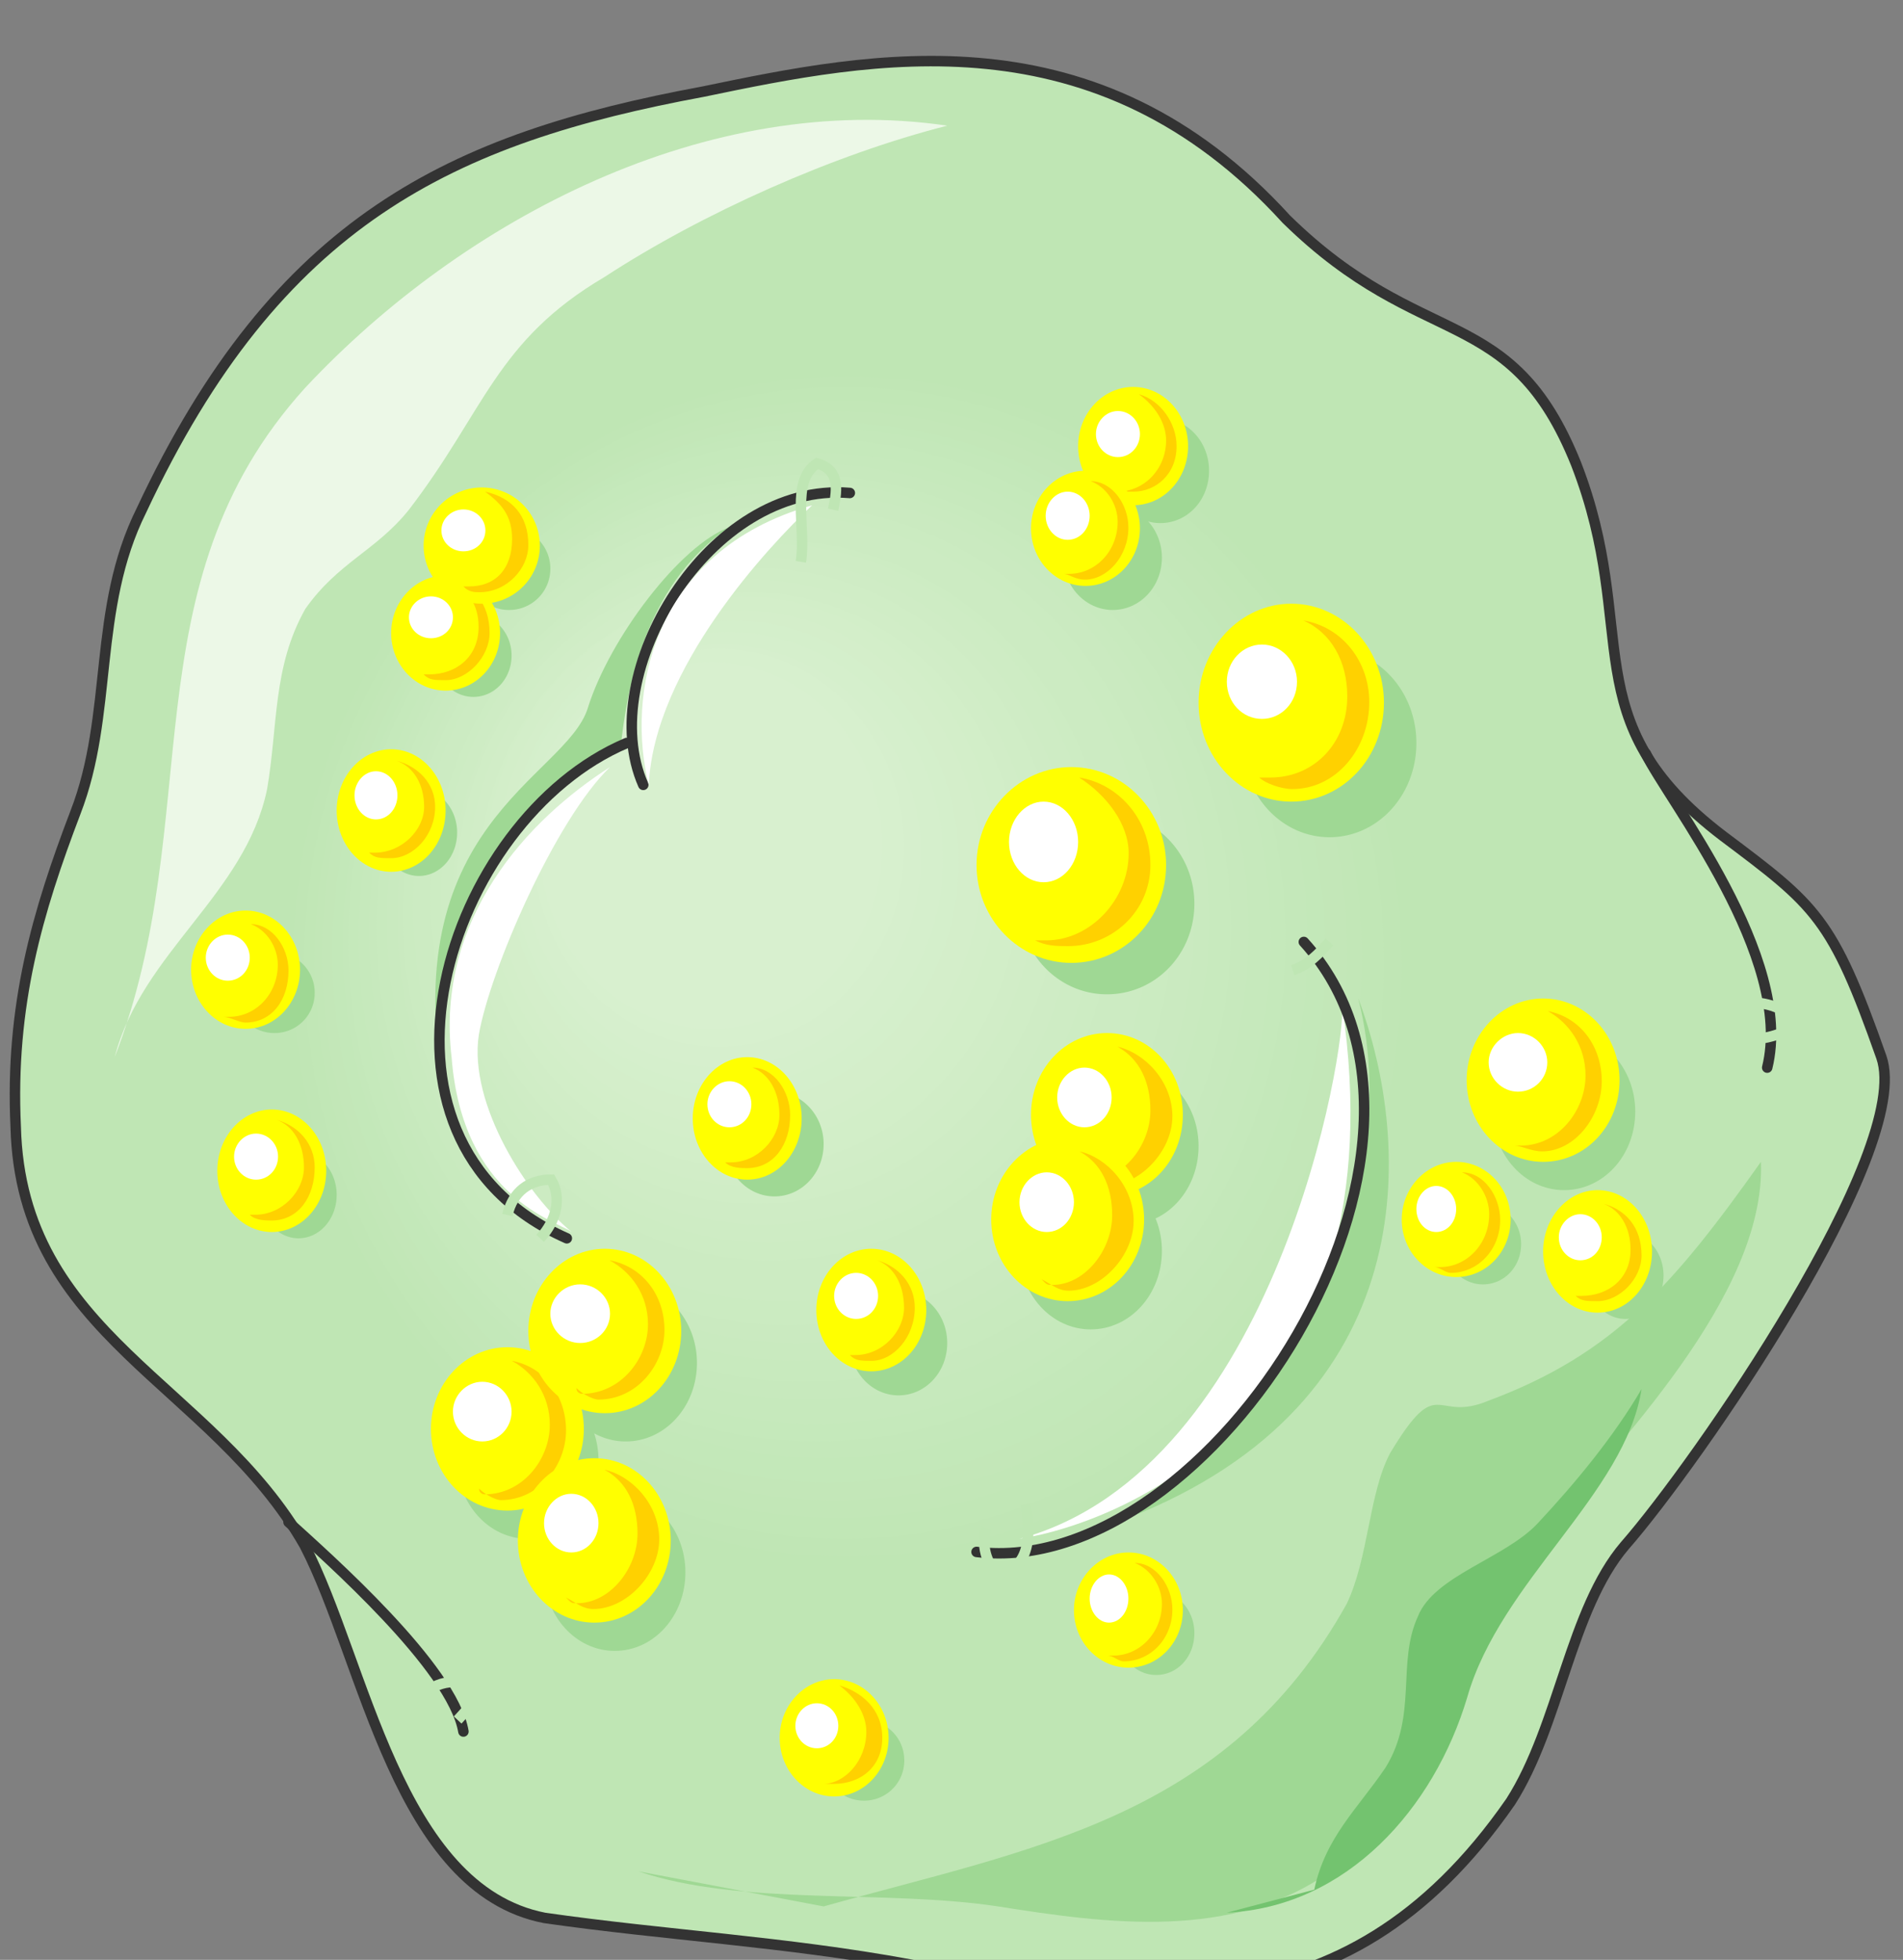 <svg xmlns="http://www.w3.org/2000/svg" version="1.0" viewBox="0 0 145.285 149.631"><rect x="0" y="0" width="145.285" height="149.631" fill="#808080" stroke="none"/><defs><clipPath clipPathUnits="userSpaceOnUse" id="a"><path d="M.08 3.598h145.112v149.75H.08z"/></clipPath></defs><path clip-path="url(#a)" d="M98.22 16.75C83.67.76 66.6 4.317 53.687 6.996c-19.188 3.558-32.5 9.754-42.894 31.98-3.757 7.556-2.118 15.551-5.036 23.066C2.878 69.598.76 76.714 1.199 86.028c.4 15.99 14.991 19.548 22.067 31.98 4.597 8.875 7.076 26.225 18.309 28.423 9.194 1.32 18.349 1.8 27.903 3.558 16.67 2.678 32.94 6.196 45.852-12.432 3.718-5.797 4.557-14.671 8.715-19.549 5.437-6.196 22.066-30.181 19.588-37.297-3.758-10.673-4.997-11.553-12.073-16.87-11.673-8.874-6.236-15.55-11.233-28.422-4.997-12.433-11.673-8.435-22.107-18.67z" fill="#bfe6b4" fill-rule="evenodd"/><path d="M48.73 142.873c7.916 2.679 18.75 1.36 27.464 2.679 8.315 1.319 17.909 2.638 25.384-2.679 7.476-5.316 9.994-18.189 16.23-25.744 5.397-6.636 17.03-18.189 16.63-28.423-6.635 9.355-11.233 14.671-20.787 18.23-4.157 1.758-3.758-2.24-7.515 3.997-1.64 3.078-1.64 7.995-3.318 11.513-9.155 16.43-24.106 18.668-39.936 23.106z" fill="#9fd894" fill-rule="evenodd"/><path d="M8.755 80.711c7.075-18.209.84-35.998 14.55-51.109C35.36 16.71 54.048 6.916 72.317 9.594c-8.715 2.219-18.689 6.676-26.164 11.553-8.315 4.897-9.134 10.234-14.95 17.79-2.5 3.118-5.398 3.997-7.896 7.555-2.499 4.437-2.079 8.894-2.918 13.771-1.66 8.016-9.555 12.453-11.633 20.448z" fill="#ecf8e7" fill-rule="evenodd"/><path d="M22.027 74.475c0-25.505 19.428-46.212 43.333-46.212 23.946 0 43.334 20.707 43.334 46.212 0 25.544-19.388 46.212-43.334 46.212-23.905 0-43.333-20.668-43.333-46.212z" fill="#bfe6b4" fill-rule="evenodd"/><path d="M22.346 73.795c0-24.865 18.989-45.052 42.335-45.052 23.386 0 42.334 20.187 42.334 45.052 0 24.905-18.948 45.053-42.334 45.053-23.346 0-42.335-20.148-42.335-45.053z" fill="#c0e6b5" fill-rule="evenodd"/><path d="M23.226 73.515c0-24.265 18.469-43.973 41.215-43.973 22.786 0 41.215 19.708 41.215 43.973 0 24.306-18.429 43.974-41.215 43.974-22.746 0-41.215-19.668-41.215-43.974z" fill="#c1e7b6" fill-rule="evenodd"/><path d="M24.025 73.236c0-23.546 17.91-42.655 39.976-42.655 22.107 0 39.976 19.109 39.976 42.655 0 23.585-17.87 42.654-39.976 42.654-22.066 0-39.976-19.069-39.976-42.654z" fill="#c2e7b7" fill-rule="evenodd"/><path d="M24.585 72.956c0-22.946 17.55-41.575 39.136-41.575 21.627 0 39.137 18.629 39.137 41.575 0 22.986-17.51 41.575-39.137 41.575-21.587 0-39.136-18.59-39.136-41.575z" fill="#c3e7b8" fill-rule="evenodd"/><path d="M25.385 72.716c0-22.307 16.99-40.456 37.897-40.456 20.947 0 37.897 18.15 37.897 40.456 0 22.346-16.95 40.455-37.897 40.455-20.908 0-37.897-18.109-37.897-40.455z" fill="#c3e8b9" fill-rule="evenodd"/><path d="M26.184 72.036c0-21.667 16.51-39.296 36.818-39.296 20.347 0 36.818 17.63 36.818 39.296 0 21.707-16.47 39.297-36.818 39.297-20.308 0-36.818-17.59-36.818-39.297z" fill="#c4e8ba" fill-rule="evenodd"/><path d="M26.584 71.796c0-21.107 16.03-38.256 35.778-38.256 19.788 0 35.779 17.15 35.779 38.256 0 21.148-15.99 38.257-35.779 38.257-19.748 0-35.778-17.11-35.778-38.257z" fill="#c5e9bb" fill-rule="evenodd"/><path d="M27.383 71.637c0-20.428 15.591-37.058 34.82-37.058 19.268 0 34.818 16.63 34.818 37.058 0 20.467-15.55 37.057-34.819 37.057-19.228 0-34.819-16.59-34.819-37.057z" fill="#c6e9bc" fill-rule="evenodd"/><path d="M28.183 71.117c0-19.708 15.07-35.738 33.58-35.738 18.548 0 33.58 16.03 33.58 35.738 0 19.748-15.032 35.738-33.58 35.738-18.51 0-33.58-15.99-33.58-35.738z" fill="#c7e9bd" fill-rule="evenodd"/><path d="M28.743 70.877c0-19.108 14.63-34.619 32.62-34.619 18.029 0 32.62 15.51 32.62 34.619 0 19.148-14.591 34.62-32.62 34.62-17.99 0-32.62-15.472-32.62-34.62z" fill="#c8eabe" fill-rule="evenodd"/><path d="M29.542 70.317c0-18.508 14.072-33.58 31.381-33.58 17.35 0 31.381 15.072 31.381 33.58 0 18.55-14.031 33.58-31.38 33.58-17.31 0-31.382-15.03-31.382-33.58z" fill="#c9eabf" fill-rule="evenodd"/><path d="M30.342 70.038c0-17.95 13.631-32.5 30.421-32.5 16.83 0 30.422 14.55 30.422 32.5 0 17.949-13.592 32.5-30.422 32.5-16.79 0-30.421-14.551-30.421-32.5z" fill="#caeac0" fill-rule="evenodd"/><path d="M30.741 69.878c0-17.27 13.192-31.301 29.383-31.301 16.23 0 29.382 14.031 29.382 31.3 0 17.31-13.152 31.302-29.382 31.302-16.19 0-29.383-13.992-29.383-31.301z" fill="#cbebc1" fill-rule="evenodd"/><path d="M31.54 69.358c0-16.55 12.613-29.982 28.144-29.982 15.55 0 28.143 13.432 28.143 29.982 0 16.57-12.593 29.982-28.143 29.982-15.53 0-28.143-13.412-28.143-29.982z" fill="#ccebc2" fill-rule="evenodd"/><path d="M32.34 69.158c0-15.95 12.153-28.902 27.104-28.902 14.97 0 27.104 12.952 27.104 28.902 0 15.97-12.133 28.903-27.104 28.903-14.951 0-27.104-12.933-27.104-28.903z" fill="#ccebc2" fill-rule="evenodd"/><path d="M32.9 68.718c0-15.17 11.633-27.503 25.984-27.503 14.352 0 25.985 12.333 25.985 27.503 0 15.191-11.633 27.504-25.985 27.504-14.351 0-25.984-12.313-25.984-27.504z" fill="#cdecc3" fill-rule="evenodd"/><path d="M33.7 68.199c0-14.711 11.193-26.664 24.984-26.664 13.812 0 24.985 11.953 24.985 26.664 0 14.73-11.173 26.664-24.985 26.664-13.791 0-24.984-11.933-24.984-26.664z" fill="#ceecc4" fill-rule="evenodd"/><path d="M34.579 68.039c0-14.052 10.614-25.465 23.706-25.465 13.092 0 23.705 11.413 23.705 25.465 0 14.071-10.613 25.464-23.705 25.464-13.092 0-23.706-11.393-23.706-25.464z" fill="#cfecc5" fill-rule="evenodd"/><path d="M34.899 67.639c0-13.392 10.274-24.265 22.906-24.265 12.652 0 22.906 10.873 22.906 24.265 0 13.412-10.254 24.265-22.906 24.265-12.632 0-22.906-10.853-22.906-24.265z" fill="#d0edc6" fill-rule="evenodd"/><path d="M35.698 67.4c0-12.773 9.714-23.147 21.667-23.147 11.973 0 21.667 10.374 21.667 23.146 0 12.792-9.694 23.146-21.667 23.146-11.953 0-21.667-10.354-21.667-23.146z" fill="#d1edc7" fill-rule="evenodd"/><path d="M36.578 67.2c0-12.133 9.254-21.987 20.627-21.987 11.393 0 20.628 9.854 20.628 21.986 0 12.153-9.235 21.987-20.628 21.987-11.373 0-20.627-9.834-20.627-21.987z" fill="#d2eec8" fill-rule="evenodd"/><path d="M37.058 66.44c0-11.533 8.754-20.908 19.548-20.908 10.813 0 19.548 9.375 19.548 20.908 0 11.553-8.735 20.907-19.548 20.907-10.794 0-19.548-9.354-19.548-20.907z" fill="#d3eec9" fill-rule="evenodd"/><path d="M37.857 66.32c0-10.894 8.295-19.748 18.509-19.748 10.234 0 18.509 8.854 18.509 19.748 0 10.913-8.275 19.748-18.51 19.748-10.213 0-18.508-8.835-18.508-19.748z" fill="#d4eeca" fill-rule="evenodd"/><path d="M38.737 65.8c0-10.174 7.715-18.429 17.23-18.429 9.533 0 17.229 8.255 17.229 18.43 0 10.193-7.696 18.428-17.23 18.428-9.514 0-17.23-8.235-17.23-18.429z" fill="#d4efcb" fill-rule="evenodd"/><path d="M39.056 65.56c0-9.554 7.376-17.31 16.47-17.31 9.115 0 16.47 7.756 16.47 17.31 0 9.574-7.355 17.31-16.47 17.31-9.094 0-16.47-7.736-16.47-17.31z" fill="#d5efcc" fill-rule="evenodd"/><path d="M39.856 65.36c0-8.914 6.836-16.15 15.23-16.15 8.416 0 15.231 7.236 15.231 16.15 0 8.935-6.815 16.15-15.23 16.15-8.395 0-15.231-7.215-15.231-16.15z" fill="#d6efcd" fill-rule="evenodd"/><path d="M40.735 64.72c0-8.374 6.336-15.19 14.152-15.19 7.815 0 14.151 6.816 14.151 15.19 0 8.396-6.336 15.192-14.151 15.192-7.816 0-14.152-6.796-14.152-15.191z" fill="#d7f0ce" fill-rule="evenodd"/><path d="M41.215 64.56c0-7.714 5.856-13.99 13.072-13.99 7.236 0 13.072 6.276 13.072 13.99 0 7.736-5.836 13.992-13.072 13.992-7.216 0-13.072-6.256-13.072-13.991z" fill="#d8f0cf" fill-rule="evenodd"/><path d="M93.663 146.031c9.195-.44 15.83-7.995 18.35-16.43 2.518-8.874 12.072-15.55 13.311-23.545-2.079 3.558-4.997 7.115-7.915 10.234-2.479 2.678-7.915 3.997-9.155 7.115-1.639 3.558 0 7.556-2.478 11.553-2.079 3.078-4.597 5.317-5.437 9.315z" fill="#73c36f" fill-rule="evenodd"/><path clip-path="url(#a)" d="M98.22 16.75C83.67.76 66.6 4.317 53.687 6.996c-19.188 3.558-32.5 9.754-42.894 31.98-3.757 7.556-2.118 15.551-5.036 23.066C2.878 69.598.76 76.714 1.199 86.028c.4 15.99 14.991 19.548 22.067 31.98 4.597 8.875 7.076 26.225 18.309 28.423 9.194 1.32 18.349 1.8 27.903 3.558 16.67 2.678 32.94 6.196 45.852-12.432 3.718-5.797 4.557-14.671 8.715-19.549 5.437-6.196 22.066-30.181 19.588-37.297-3.758-10.673-4.997-11.553-12.073-16.87-11.673-8.874-6.236-15.55-11.233-28.422-4.997-12.433-11.673-8.435-22.107-18.67" fill="none" stroke="#333" stroke-width=".8" stroke-linecap="round" stroke-linejoin="round"/><path d="M22.027 116.21c2.938 2.678 12.532 11.113 13.352 15.99m90.265-74.675c1.719 3.558 11.353 15.55 9.274 23.986" fill="none" stroke="#333" stroke-width=".8" stroke-linecap="round" stroke-linejoin="round"/><path d="M34.939 131.32c.82-.88 1.639-1.779 1.639-2.658-1.64-.46-3.718-.46-4.557 1.34m101.539-50.65c1.238 0 2.917-.44 3.757-1.32-1.24-1.318-3.358-1.798-5.037-1.318" fill="none" stroke="#bfe6b4" stroke-width=".8" stroke-miterlimit="8"/><path d="M42.334 104.057c0-3.298 2.439-5.996 5.437-5.996 3.018 0 5.437 2.698 5.437 5.996 0 3.318-2.419 5.996-5.437 5.996-2.998 0-5.437-2.678-5.437-5.996zM17.87 75.794a3.08 3.08 0 0 1 3.077-3.078 3.067 3.067 0 0 1 3.078 3.078 3.054 3.054 0 0 1-3.078 3.078 3.067 3.067 0 0 1-3.078-3.078zm67.478 48.89c0-1.758 1.32-3.198 2.919-3.198 1.639 0 2.918 1.44 2.918 3.198 0 1.8-1.28 3.198-2.918 3.198-1.6 0-2.919-1.399-2.919-3.198zm24.945-29.702c0-1.679 1.32-3.078 2.918-3.078 1.64 0 2.919 1.4 2.919 3.078 0 1.72-1.28 3.079-2.919 3.079-1.599 0-2.918-1.36-2.918-3.079zm10.874 2.399c0-1.799 1.319-3.318 2.918-3.318 1.639 0 2.918 1.52 2.918 3.318 0 1.839-1.28 3.318-2.918 3.318-1.6 0-2.918-1.48-2.918-3.318zM19.868 91.225c0-1.82 1.32-3.318 2.918-3.318 1.62 0 2.918 1.499 2.918 3.318 0 1.839-1.299 3.318-2.918 3.318-1.599 0-2.918-1.48-2.918-3.318zM33.22 50.05c0-1.74 1.32-3.158 2.918-3.158 1.62 0 2.918 1.419 2.918 3.158 0 1.759-1.299 3.158-2.918 3.158-1.599 0-2.918-1.4-2.918-3.158zm2.478-6.636a3.165 3.165 0 0 1 3.158-3.158 3.152 3.152 0 0 1 3.159 3.158 3.14 3.14 0 0 1-3.159 3.158 3.152 3.152 0 0 1-3.158-3.158zm-6.636 20.147c0-1.818 1.32-3.318 2.919-3.318 1.619 0 2.918 1.5 2.918 3.318 0 1.84-1.3 3.318-2.918 3.318-1.6 0-2.919-1.479-2.919-3.318zm33.82 70.838a3.08 3.08 0 0 1 3.078-3.079 3.067 3.067 0 0 1 3.078 3.079 3.054 3.054 0 0 1-3.078 3.078 3.067 3.067 0 0 1-3.078-3.078zm21.987-98.461c0-2.198 1.679-3.997 3.717-3.997 2.08 0 3.718 1.799 3.718 3.997 0 2.239-1.639 3.998-3.718 3.998-2.038 0-3.717-1.76-3.717-3.998zm-7.036 33.06c0-3.798 2.998-6.916 6.676-6.916 3.718 0 6.676 3.118 6.676 6.916 0 3.838-2.958 6.916-6.676 6.916-3.678 0-6.676-3.078-6.676-6.916zm17.03-12.272c0-3.958 2.998-7.196 6.635-7.196 3.678 0 6.636 3.238 6.636 7.196 0 3.997-2.958 7.195-6.636 7.195-3.637 0-6.635-3.198-6.635-7.195zM80.711 87.507c0-3.278 2.439-5.996 5.397-5.996 2.998 0 5.397 2.718 5.397 5.996 0 3.318-2.399 5.996-5.397 5.996-2.958 0-5.397-2.678-5.397-5.996zM64.88 102.538c0-2.199 1.68-3.998 3.718-3.998 2.06 0 3.718 1.8 3.718 3.998 0 2.219-1.659 3.997-3.718 3.997-2.038 0-3.717-1.778-3.717-3.997z" fill="#9fd894" fill-rule="evenodd"/><path d="M81.19 42.574c0-2.198 1.7-3.997 3.759-3.997 2.078 0 3.757 1.799 3.757 3.997 0 2.219-1.679 3.998-3.757 3.998-2.06 0-3.758-1.78-3.758-3.998zm-3.357 52.928c0-3.298 2.438-5.996 5.437-5.996 3.018 0 5.436 2.698 5.436 5.996 0 3.318-2.418 5.996-5.436 5.996-2.999 0-5.437-2.678-5.437-5.996zm36.137-10.633c0-3.278 2.44-5.997 5.438-5.997 3.038 0 5.436 2.719 5.436 5.997 0 3.318-2.398 5.996-5.436 5.996-2.999 0-5.437-2.678-5.437-5.996zm-79.071 26.623c0-3.298 2.418-5.996 5.397-5.996 2.998 0 5.396 2.698 5.396 5.996 0 3.318-2.398 5.997-5.396 5.997-2.979 0-5.397-2.679-5.397-5.997z" fill="#9fd894" fill-rule="evenodd"/><path d="M41.535 120.047c0-3.298 2.418-5.996 5.397-5.996 2.998 0 5.396 2.698 5.396 5.996 0 3.318-2.398 5.997-5.396 5.997-2.979 0-5.397-2.679-5.397-5.997zm13.831-32.7c0-2.199 1.7-3.998 3.758-3.998 2.079 0 3.758 1.8 3.758 3.998 0 2.219-1.68 3.998-3.758 3.998-2.059 0-3.758-1.78-3.758-3.998z" fill="#9fd894" fill-rule="evenodd"/><path d="M14.591 74.035c0-2.478 1.879-4.517 4.158-4.517 2.298 0 4.157 2.039 4.157 4.517 0 2.499-1.859 4.517-4.157 4.517-2.279 0-4.158-2.018-4.158-4.517z" fill="#ff0" fill-rule="evenodd"/><path d="M19.148 70.557c1.24.46 2.06 1.78 2.06 3.098 0 2.219-1.66 3.978-3.719 3.978h-.42c.42 0 1.24.44 1.66.44 2.058 0 3.298-1.76 3.298-3.978 0-1.759-1.24-3.538-2.879-3.538z" fill="#ffd100" fill-rule="evenodd"/><path d="M15.71 73.116c0-.96.76-1.76 1.68-1.76.939 0 1.678.8 1.678 1.76 0 .98-.74 1.759-1.679 1.759-.919 0-1.679-.78-1.679-1.76z" fill="#fff" fill-rule="evenodd"/><path d="M81.99 122.925c0-2.398 1.88-4.397 4.158-4.397 2.318 0 4.157 1.999 4.157 4.397 0 2.439-1.839 4.398-4.157 4.398-2.279 0-4.158-1.959-4.158-4.397z" fill="#ff0" fill-rule="evenodd"/><path d="M86.627 119.328c1.24.48 2.08 1.799 2.08 3.118 0 2.198-1.68 3.957-3.719 3.957h-.44c.44 0 .84.44 1.24.44 2.079 0 3.718-1.759 3.718-3.957 0-1.76-1.24-3.558-2.879-3.558z" fill="#ffd100" fill-rule="evenodd"/><path d="M83.19 122.046c0-1 .68-1.839 1.479-1.839.82 0 1.479.84 1.479 1.839 0 1.02-.66 1.839-1.48 1.839-.799 0-1.478-.82-1.478-1.839z" fill="#fff" fill-rule="evenodd"/><path d="M107.015 93.104c0-2.399 1.879-4.398 4.158-4.398 2.318 0 4.157 1.999 4.157 4.398 0 2.438-1.839 4.397-4.157 4.397-2.279 0-4.158-1.959-4.158-4.397z" fill="#ff0" fill-rule="evenodd"/><path d="M111.612 89.506c1.24.48 2.08 1.839 2.08 3.198 0 2.238-1.68 4.037-3.759 4.037h-.44c.44 0 .84.44 1.28.44 2.079 0 3.758-1.799 3.758-4.037 0-1.8-1.24-3.638-2.919-3.638z" fill="#ffd100" fill-rule="evenodd"/><path d="M108.134 92.304c0-.96.68-1.759 1.52-1.759.839 0 1.519.8 1.519 1.76 0 .998-.68 1.758-1.52 1.758-.839 0-1.519-.76-1.519-1.759z" fill="#fff" fill-rule="evenodd"/><path d="M117.809 95.542c0-2.558 1.878-4.677 4.157-4.677 2.319 0 4.158 2.119 4.158 4.677 0 2.599-1.84 4.677-4.158 4.677-2.279 0-4.157-2.078-4.157-4.677z" fill="#ff0" fill-rule="evenodd"/><path d="M122.406 91.904c1.24.44 2.079 1.76 2.079 3.518 0 2.199-1.68 3.518-3.758 3.518h-.44c.44.4.84.4 1.68.4 1.678 0 3.357-1.72 3.357-3.478 0-2.199-1.24-3.518-2.918-3.958z" fill="#ffd100" fill-rule="evenodd"/><path d="M119.008 94.463c0-.96.76-1.76 1.639-1.76.92 0 1.639.8 1.639 1.76 0 1-.72 1.759-1.64 1.759-.879 0-1.638-.76-1.638-1.76z" fill="#fff" fill-rule="evenodd"/><path d="M16.59 89.386c0-2.579 1.879-4.677 4.157-4.677 2.299 0 4.158 2.098 4.158 4.677 0 2.598-1.859 4.677-4.158 4.677-2.278 0-4.157-2.079-4.157-4.677z" fill="#ff0" fill-rule="evenodd"/><path d="M21.147 85.508c1.24.46 2.059 1.82 2.059 3.618 0 1.819-1.66 3.618-3.718 3.618h-.42c.42.44 1.24.44 1.66.44 2.058 0 3.297-1.8 3.297-4.058 0-1.799-1.239-3.158-2.878-3.618z" fill="#ffd100" fill-rule="evenodd"/><path d="M17.87 88.306c0-.959.759-1.758 1.678-1.758.94 0 1.68.8 1.68 1.758 0 .98-.74 1.76-1.68 1.76-.92 0-1.679-.78-1.679-1.76z" fill="#fff" fill-rule="evenodd"/><path d="M29.862 48.33c0-2.418 1.879-4.397 4.157-4.397 2.299 0 4.158 1.98 4.158 4.398 0 2.438-1.859 4.397-4.158 4.397-2.278 0-4.157-1.959-4.157-4.397z" fill="#ff0" fill-rule="evenodd"/><path d="M34.44 44.253c1.258.92 2.098 1.82 2.098 3.618 0 2.259-1.68 3.618-3.778 3.618h-.42c.42.44.84.44 1.68.44 1.678 0 3.357-1.8 3.357-3.598 0-2.259-1.259-3.618-2.938-4.078z" fill="#ffd100" fill-rule="evenodd"/><path d="M31.221 47.131c0-.879.76-1.599 1.68-1.599.938 0 1.678.72 1.678 1.6 0 .899-.74 1.598-1.679 1.598-.92 0-1.679-.7-1.679-1.599z" fill="#fff" fill-rule="evenodd"/><path d="M32.34 41.655a4.453 4.453 0 0 1 4.438-4.438 4.44 4.44 0 0 1 4.437 4.438 4.427 4.427 0 0 1-4.437 4.437 4.44 4.44 0 0 1-4.438-4.437z" fill="#ff0" fill-rule="evenodd"/><path d="M37.038 37.537c1.239.92 2.058 1.82 2.058 3.618 0 2.259-1.239 3.618-3.298 3.618h-.42c.42.44.84.44 1.24.44 2.079 0 3.718-1.8 3.718-3.598 0-2.259-1.24-3.618-3.298-4.078z" fill="#ffd100" fill-rule="evenodd"/><path d="M33.7 40.495c0-.879.76-1.599 1.679-1.599.939 0 1.679.72 1.679 1.6 0 .899-.74 1.598-1.68 1.598-.919 0-1.678-.7-1.678-1.599z" fill="#fff" fill-rule="evenodd"/><path d="M25.704 61.882c0-2.578 1.88-4.677 4.158-4.677 2.299 0 4.157 2.1 4.157 4.677 0 2.599-1.858 4.678-4.157 4.678-2.279 0-4.158-2.08-4.158-4.678z" fill="#ff0" fill-rule="evenodd"/><path d="M30.282 58.085c1.259.44 2.098 1.759 2.098 3.518 0 1.739-1.679 3.498-3.777 3.498h-.42c.42.42.84.42 1.679.42 1.679 0 3.358-1.74 3.358-3.918 0-1.76-1.26-3.078-2.938-3.518z" fill="#ffd100" fill-rule="evenodd"/><path d="M27.064 60.723c0-1 .74-1.839 1.639-1.839.919 0 1.639.84 1.639 1.84 0 1.019-.72 1.838-1.64 1.838-.899 0-1.638-.82-1.638-1.839z" fill="#fff" fill-rule="evenodd"/><path d="M59.524 132.68c0-2.459 1.879-4.478 4.157-4.478 2.299 0 4.158 2.02 4.158 4.478 0 2.478-1.859 4.477-4.158 4.477-2.278 0-4.157-1.999-4.157-4.477z" fill="#ff0" fill-rule="evenodd"/><path d="M64.081 128.682c1.22.9 2.059 2.219 2.059 3.538 0 2.219-1.66 3.977-3.298 3.977h-.84 1.66c2.058 0 3.697-1.319 3.697-3.517 0-2.22-1.639-3.538-3.278-3.998z" fill="#ffd100" fill-rule="evenodd"/><path d="M60.723 131.76c0-.94.74-1.719 1.64-1.719.919 0 1.638.78 1.638 1.72 0 .959-.72 1.718-1.639 1.718-.9 0-1.639-.76-1.639-1.719z" fill="#fff" fill-rule="evenodd"/><path d="M82.31 34.06c0-2.48 1.879-4.518 4.198-4.518 2.318 0 4.197 2.039 4.197 4.517 0 2.519-1.879 4.518-4.197 4.518-2.319 0-4.198-2-4.198-4.518z" fill="#ff0" fill-rule="evenodd"/><path d="M86.947 30.102c1.24.88 2.079 2.198 2.079 3.518 0 2.198-1.679 3.917-3.718 3.917h-.44 1.68c1.639 0 3.278-1.279 3.278-3.478 0-1.759-1.24-3.518-2.879-3.957z" fill="#ffd100" fill-rule="evenodd"/><path d="M83.67 33.14c0-.96.759-1.759 1.678-1.759.94 0 1.68.8 1.68 1.759 0 .98-.74 1.759-1.68 1.759-.92 0-1.679-.78-1.679-1.76z" fill="#fff" fill-rule="evenodd"/><path d="M74.555 66.04c0-4.118 3.278-7.475 7.235-7.475 3.998 0 7.236 3.357 7.236 7.475 0 4.157-3.238 7.475-7.236 7.475-3.957 0-7.235-3.318-7.235-7.475z" fill="#ff0" fill-rule="evenodd"/><path d="M82.39 59.364c2.099 1.34 3.778 3.558 3.778 5.777 0 3.557-2.938 6.655-6.296 6.655h-.84c.84.44 1.68.44 2.519.44 3.358 0 6.276-2.658 6.276-6.196 0-3.558-2.499-6.216-5.437-6.676z" fill="#ffd100" fill-rule="evenodd"/><path d="M77.033 64.281c0-1.699 1.2-3.078 2.639-3.078 1.459 0 2.638 1.38 2.638 3.078 0 1.719-1.18 3.078-2.638 3.078-1.44 0-2.639-1.359-2.639-3.078z" fill="#fff" fill-rule="evenodd"/><path d="M91.505 53.647c0-4.157 3.198-7.555 7.075-7.555 3.918 0 7.076 3.398 7.076 7.555 0 4.198-3.158 7.556-7.076 7.556-3.877 0-7.075-3.358-7.075-7.556z" fill="#ff0" fill-rule="evenodd"/><path d="M99.5 47.371c2.118.92 3.358 3.118 3.358 5.797 0 3.558-2.519 6.196-5.877 6.196h-.84c.44.44 1.68.88 2.52.88 3.357 0 5.876-3.079 5.876-6.636 0-3.119-2.08-5.757-5.037-6.237z" fill="#ffd100" fill-rule="evenodd"/><path d="M93.663 52.048c0-1.559 1.2-2.838 2.679-2.838 1.479 0 2.678 1.28 2.678 2.838 0 1.6-1.2 2.839-2.678 2.839-1.48 0-2.679-1.24-2.679-2.839z" fill="#fff" fill-rule="evenodd"/><path d="M62.322 100.02c0-2.58 1.88-4.678 4.198-4.678 2.318 0 4.197 2.099 4.197 4.677 0 2.599-1.879 4.678-4.197 4.678-2.319 0-4.198-2.08-4.198-4.678z" fill="#ff0" fill-rule="evenodd"/><path d="M66.96 96.222c1.239.46 2.058 1.819 2.058 3.617 0 1.82-1.659 3.618-3.718 3.618h-.42c.42.44.84.44 1.66.44 1.659 0 3.298-1.799 3.298-4.058 0-1.798-1.24-3.158-2.879-3.617z" fill="#ffd100" fill-rule="evenodd"/><path d="M63.681 98.94c0-.96.76-1.759 1.68-1.759.939 0 1.678.8 1.678 1.759 0 .98-.74 1.759-1.679 1.759-.92 0-1.679-.78-1.679-1.759z" fill="#fff" fill-rule="evenodd"/><path d="M78.712 40.336c0-2.419 1.88-4.398 4.158-4.398 2.298 0 4.157 1.979 4.157 4.398 0 2.438-1.859 4.397-4.157 4.397-2.279 0-4.158-1.959-4.158-4.397z" fill="#ff0" fill-rule="evenodd"/><path d="M83.27 36.738c1.239.46 2.058 1.779 2.058 3.098 0 2.219-1.659 3.977-3.717 3.977h-.42c.42 0 .84.44 1.659.44 1.659 0 3.298-1.759 3.298-3.977 0-1.76-1.24-3.538-2.878-3.538z" fill="#ffd100" fill-rule="evenodd"/><path d="M79.832 39.376c0-1 .76-1.839 1.679-1.839.939 0 1.679.84 1.679 1.84 0 1.019-.74 1.838-1.68 1.838-.919 0-1.678-.82-1.678-1.839z" fill="#fff" fill-rule="evenodd"/><path d="M78.712 85.108c0-3.437 2.599-6.236 5.797-6.236 3.238 0 5.796 2.799 5.796 6.236 0 3.478-2.558 6.237-5.796 6.237-3.198 0-5.797-2.759-5.797-6.237z" fill="#ff0" fill-rule="evenodd"/><path d="M85.308 79.912c1.68.919 2.519 2.678 2.519 4.877 0 2.678-2.119 5.316-4.637 5.316-.44 0-.44 0-.88-.44.88.44 1.28.88 2.119.88 2.558 0 5.077-2.638 5.077-5.317 0-2.638-2.079-4.837-4.198-5.316z" fill="#ffd100" fill-rule="evenodd"/><path d="M80.711 83.79c0-1.24.94-2.28 2.079-2.28 1.16 0 2.079 1.04 2.079 2.28 0 1.258-.92 2.278-2.08 2.278-1.138 0-2.078-1.02-2.078-2.279z" fill="#fff" fill-rule="evenodd"/><path d="M75.674 93.104c0-3.438 2.619-6.237 5.837-6.237 3.238 0 5.836 2.799 5.836 6.237 0 3.457-2.598 6.236-5.836 6.236-3.218 0-5.837-2.779-5.837-6.236z" fill="#ff0" fill-rule="evenodd"/><path d="M82.41 87.907c1.659.9 2.499 2.658 2.499 4.877 0 2.658-2.08 5.317-4.558 5.317-.42 0-.42 0-.84-.44.84.44 1.26.88 2.08.88 2.478 0 4.957-2.66 4.957-5.317 0-2.659-2.06-4.858-4.138-5.317z" fill="#ffd100" fill-rule="evenodd"/><path d="M77.833 91.784c0-1.239.94-2.278 2.079-2.278 1.159 0 2.078 1.04 2.078 2.278 0 1.26-.92 2.279-2.078 2.279-1.14 0-2.08-1.02-2.08-2.279z" fill="#fff" fill-rule="evenodd"/><path d="M111.972 82.47c0-3.438 2.639-6.236 5.837-6.236 3.238 0 5.836 2.798 5.836 6.236 0 3.478-2.598 6.236-5.836 6.236-3.198 0-5.837-2.758-5.837-6.236z" fill="#ff0" fill-rule="evenodd"/><path d="M118.168 77.193c1.64.92 2.879 2.679 2.879 4.917 0 2.679-2.08 5.357-4.957 5.357h-.44c.44 0 1.28.44 2.079.44 2.518 0 4.557-2.679 4.557-5.357 0-2.678-1.64-4.877-4.118-5.357z" fill="#ffd100" fill-rule="evenodd"/><path d="M113.651 81.11c0-1.198 1.04-2.238 2.239-2.238 1.239 0 2.238 1.04 2.238 2.239 0 1.24-.999 2.238-2.238 2.238-1.2 0-2.239-.999-2.239-2.238z" fill="#fff" fill-rule="evenodd"/><path d="M32.9 109.094c0-3.438 2.618-6.236 5.837-6.236 3.238 0 5.836 2.798 5.836 6.236 0 3.458-2.598 6.236-5.836 6.236-3.219 0-5.837-2.778-5.837-6.236z" fill="#ff0" fill-rule="evenodd"/><path d="M39.076 103.897c1.66.9 2.899 2.658 2.899 4.877 0 2.658-2.08 5.317-4.977 5.317 0 0-.42 0-.42-.44.42.44 1.26.88 1.659.88 2.918 0 4.977-2.659 4.977-5.317 0-2.659-1.66-4.857-4.138-5.317z" fill="#ffd100" fill-rule="evenodd"/><path d="M34.579 107.775c0-1.24 1.02-2.279 2.239-2.279 1.239 0 2.238 1.04 2.238 2.279 0 1.259-1 2.278-2.238 2.278-1.22 0-2.239-1.02-2.239-2.278z" fill="#fff" fill-rule="evenodd"/><path d="M40.336 101.618c0-3.457 2.618-6.276 5.836-6.276 3.238 0 5.836 2.819 5.836 6.276 0 3.478-2.598 6.277-5.836 6.277-3.218 0-5.836-2.799-5.836-6.277z" fill="#ff0" fill-rule="evenodd"/><path d="M46.532 96.222c1.679.9 2.938 2.658 2.938 4.877 0 2.658-2.099 5.317-5.037 5.317 0 0-.42 0-.42-.44.42.44 1.26.88 1.68.88 2.938 0 5.036-2.66 5.036-5.318 0-2.658-1.679-4.857-4.197-5.316z" fill="#ffd100" fill-rule="evenodd"/><path d="M42.015 100.3c0-1.22 1.039-2.24 2.278-2.24 1.26 0 2.279 1.02 2.279 2.24 0 1.238-1.02 2.238-2.279 2.238-1.24 0-2.278-1-2.278-2.239z" fill="#fff" fill-rule="evenodd"/><path d="M39.536 117.609c0-3.458 2.618-6.276 5.837-6.276 3.238 0 5.836 2.818 5.836 6.276 0 3.478-2.598 6.276-5.836 6.276-3.219 0-5.837-2.798-5.837-6.276z" fill="#ff0" fill-rule="evenodd"/><path d="M46.152 112.212c1.679.9 2.519 2.658 2.519 4.877 0 2.658-2.1 5.317-4.618 5.317-.42 0-.42 0-.84-.44.84.44 1.26.88 2.1.88 2.518 0 5.016-2.659 5.016-5.317 0-2.659-2.078-4.857-4.177-5.317z" fill="#ffd100" fill-rule="evenodd"/><path d="M41.535 116.29c0-1.22.94-2.24 2.079-2.24 1.159 0 2.078 1.02 2.078 2.24 0 1.239-.92 2.238-2.078 2.238-1.14 0-2.08-1-2.08-2.238z" fill="#fff" fill-rule="evenodd"/><path d="M52.888 85.388c0-2.578 1.879-4.677 4.157-4.677 2.299 0 4.158 2.099 4.158 4.677 0 2.599-1.859 4.677-4.158 4.677-2.278 0-4.157-2.078-4.157-4.677z" fill="#ff0" fill-rule="evenodd"/><path d="M57.445 81.51c1.24.46 2.059 1.82 2.059 3.618 0 1.82-1.66 3.618-3.718 3.618h-.42c.42.44 1.24.44 1.66.44 2.058 0 3.297-1.799 3.297-4.058 0-1.799-1.239-3.617-2.878-3.617z" fill="#ffd100" fill-rule="evenodd"/><path d="M54.007 84.309c0-.96.76-1.759 1.68-1.759.939 0 1.678.8 1.678 1.759 0 .98-.74 1.759-1.679 1.759-.92 0-1.679-.78-1.679-1.76z" fill="#fff" fill-rule="evenodd"/><path d="M34.04 83.91c-1.66-7.117 1.658-21.368 13.331-26.725.42-3.997 1.66-12.472 8.315-16.93-3.737 1.34-9.154 8.475-10.813 13.812-1.68 5.357-15.011 8.915-10.834 29.842z" fill="#9fd894" fill-rule="evenodd"/><path d="M47.851 56.726c-13.732 5.796-21.667 30.261-4.577 37.817" fill="none" stroke="#333" stroke-width=".8" stroke-linecap="round" stroke-linejoin="round" stroke-miterlimit="10"/><path d="M49.11 59.924c-3.737-8.455 4.997-23.186 15.77-22.287" fill="none" stroke="#333" stroke-width=".8" stroke-linecap="round" stroke-linejoin="round" stroke-miterlimit="10"/><path d="M46.572 58.565C40.316 62.562 33.22 70.118 34.479 80.75c.84 10.654 7.935 12.433 9.175 13.312-3.338-2.658-7.916-9.754-7.096-15.07.84-4.898 5.856-16.43 10.014-20.428zm2.958 1.359c-1.679-6.656 0-17.79 12.472-21.347-3.318 3.118-12.052 12.452-12.472 21.347zm28.303 57.565c8.355-1.32 29.182-10.194 24.625-40.775.4 3.118-4.997 35.458-24.625 40.775z" fill="#fff" fill-rule="evenodd"/><path d="M86.148 115.89c9.634-5.317 21.747-23.146 17.55-39.656 4.197 11.153 4.996 30.781-17.55 39.656z" fill="#9fd894" fill-rule="evenodd"/><path d="M74.555 118.488c17.909 2.199 39.096-31.021 24.985-46.572" fill="none" stroke="#333" stroke-width=".8" stroke-linecap="round" stroke-linejoin="round" stroke-miterlimit="10"/><path d="M98.7 74.075c1.2-.4 1.999-1.28 2.798-2.159m-37.897-33c.4-1.759.4-3.078-1.219-3.537-2.059 1.339-.82 4.877-1.24 7.515m14.172 73.756c-.44 1.338 0 2.678.84 3.557 2.558-.44 2.558-3.118 2.139-5.357M41.235 94.543c1.26-1.34 1.659-3.118.84-4.478-1.66 0-2.919.9-3.338 2.699" fill="none" stroke="#bfe6b4" stroke-width=".8" stroke-miterlimit="8"/></svg>